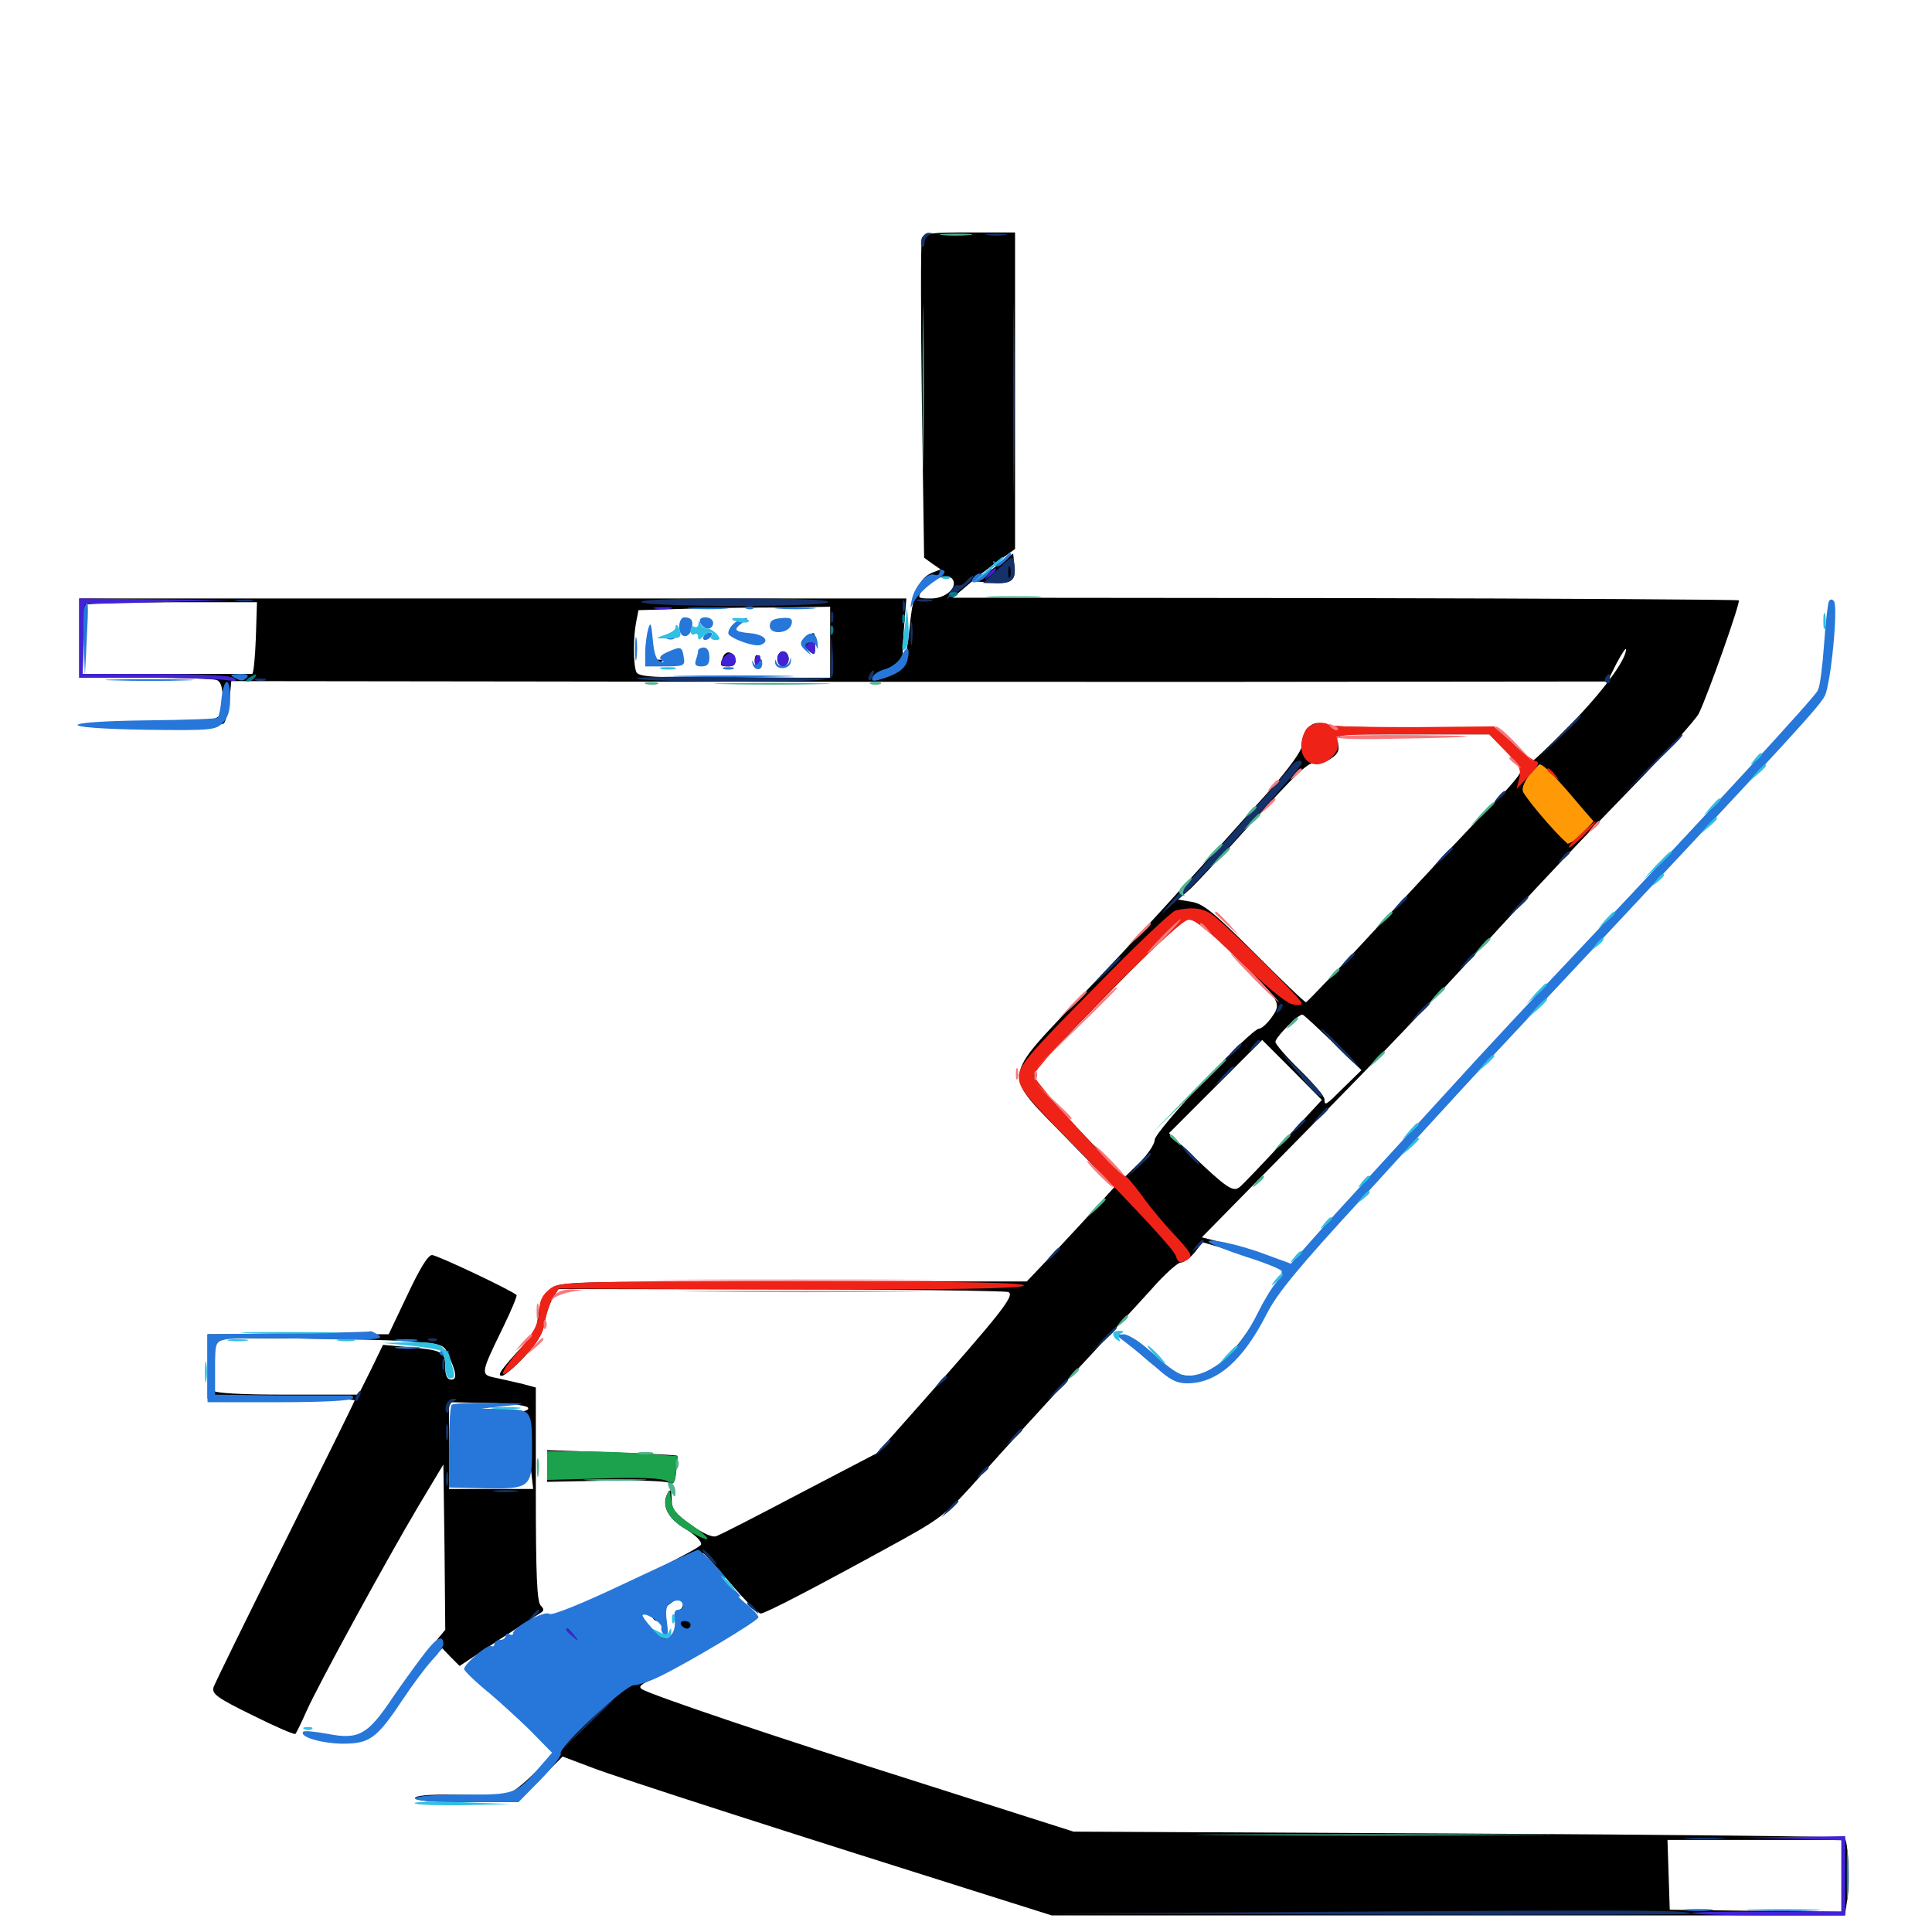 <svg xmlns="http://www.w3.org/2000/svg" viewBox="0 -1000 1000 1000">
	<path fill="#000000" d="M477.148 -876.562C476.562 -874.805 476.562 -836.914 477.148 -792.383L478.32 -711.328L482.617 -708.203L486.914 -705.273L482.812 -703.711C475.781 -700.977 472.461 -693.359 470.898 -675.586C469.922 -666.406 468.555 -658.203 467.773 -657.422C466.992 -656.641 466.992 -663.672 467.773 -673.242L469.141 -690.234H255.078H41.016V-669.727V-649.219H75C93.75 -649.219 110.352 -648.633 112.109 -648.047C114.258 -647.266 115.234 -644.336 115.234 -638.281C115.234 -630.664 114.648 -629.297 109.961 -627.539C106.836 -626.367 91.406 -625.781 73.438 -625.977C56.055 -626.172 41.992 -625.586 41.602 -624.609C40.82 -622.266 113.477 -623.242 115.82 -625.586C116.992 -626.758 118.164 -632.031 118.75 -637.5L119.727 -647.461L278.125 -647.266C365.234 -647.07 525.586 -647.07 634.18 -647.07L832.031 -647.266L836.719 -656.641C839.453 -661.719 841.602 -665.039 841.602 -663.867C841.797 -658.594 829.297 -641.602 812.695 -624.805C802.734 -614.648 793.945 -606.25 793.359 -606.25C792.578 -606.25 788.281 -609.961 783.594 -614.648L775.195 -622.852L732.031 -623.242C708.398 -623.438 688.477 -624.023 687.891 -624.609C687.305 -625.195 684.766 -625.781 682.422 -625.781C677.539 -625.781 673.828 -620.703 673.828 -614.062C673.828 -611.523 667.383 -602.539 657.812 -591.602C608.008 -535.938 591.602 -517.969 561.133 -485.938C517.773 -440.234 518.359 -445.508 551.953 -410.938L576.758 -385.547L569.336 -377.344C565.234 -372.656 555.078 -361.719 546.68 -352.734L531.445 -336.719H410.547C293.164 -336.719 289.453 -336.523 284.766 -332.812C281.25 -330.078 279.492 -326.562 278.711 -319.922C278.125 -313.281 276.172 -309.18 271.094 -303.906C259.18 -291.016 257.031 -287.891 259.766 -287.891C261.133 -287.891 266.406 -292.383 271.68 -298.047C278.32 -305.273 281.25 -310.156 282.031 -316.016C282.812 -320.508 284.766 -325.977 286.328 -328.516L289.062 -332.812L403.906 -332.617C466.992 -332.617 520.117 -331.836 521.875 -331.25C525.586 -329.688 518.359 -320.508 473.828 -270.312L453.906 -247.852L413.867 -226.953C391.992 -215.43 372.656 -205.469 370.703 -204.883C368.75 -204.102 363.867 -206.25 357.617 -210.742C349.219 -216.797 347.656 -218.945 347.656 -224.023C347.461 -229.102 347.266 -229.688 345.508 -226.953C342.188 -220.898 345.703 -213.867 354.883 -208.594C359.961 -205.469 363.281 -202.148 362.891 -200.586C362.305 -197.656 288.086 -162.5 284.18 -163.281C281.641 -163.867 242.188 -138.086 242.188 -135.938C242.188 -134.961 251.953 -125.195 264.062 -114.258L285.742 -94.336L292.773 -100.977C317.188 -124.609 318.359 -123.633 294.531 -99.805C269.336 -74.609 265.234 -71.094 259.375 -70.898C255.859 -70.898 244.336 -70.898 233.984 -71.094C221.68 -71.289 214.844 -70.508 214.844 -69.336C214.844 -67.969 224.023 -67.188 241.211 -67.188H267.578L279.492 -79.102L291.211 -90.82L306.25 -85.156C319.141 -80.078 411.523 -50.391 515.82 -17.578L544.336 -8.594H749.609H954.883L956.25 -17.383C957.617 -26.758 956.641 -46.875 954.688 -48.828C954.102 -49.414 864.062 -50.391 754.492 -50.977L555.664 -51.953L476.562 -77.148C401.172 -100.977 338.867 -122.07 332.422 -125.586C330.078 -126.953 331.641 -128.32 338.672 -131.25C343.75 -133.594 357.617 -141.211 369.336 -148.438C388.672 -159.961 390.625 -161.719 388.086 -164.648C386.523 -166.406 383.008 -170.508 380.078 -173.828C372.852 -182.227 362.695 -196.094 363.867 -196.094C364.453 -196.094 370.703 -189.062 378.125 -180.469C385.352 -171.875 392.383 -164.844 393.75 -164.844C396.094 -164.844 422.07 -178.32 466.797 -202.93C487.891 -214.648 490.43 -216.797 508.789 -237.5C519.531 -249.609 540.82 -272.852 556.055 -289.453C571.289 -305.859 589.453 -325.391 596.094 -332.812C602.734 -340.43 609.57 -346.484 611.133 -346.484C612.695 -346.484 616.016 -348.828 618.359 -351.758L622.461 -357.031L637.109 -352.734C644.922 -350.391 654.883 -347.266 658.984 -345.508L666.406 -342.383L662.695 -338.086C660.547 -335.742 655.859 -328.125 652.148 -321.094C648.438 -314.062 641.016 -303.711 635.547 -298.047C626.758 -288.867 625 -287.891 617.188 -287.891C609.766 -287.891 607.617 -289.062 598.438 -297.656C589.453 -306.055 583.984 -309.57 583.984 -306.641C583.984 -303.32 605.469 -285.742 610.742 -284.766C625.977 -281.836 642.383 -294.727 655.078 -319.727C659.375 -327.93 665.43 -337.5 668.75 -341.016C672.07 -344.727 688.867 -362.891 706.055 -381.641C768.75 -449.805 808.398 -492.578 842.773 -529.102C911.523 -601.953 940.43 -633.789 943.75 -640.039C947.461 -647.266 950.977 -691.602 947.852 -689.648C946.68 -688.867 945.508 -679.297 944.922 -668.164C944.141 -655.859 942.578 -645.703 940.82 -642.188C939.258 -639.062 928.32 -626.367 916.602 -613.867C807.812 -498.047 710.547 -393.164 681.055 -359.766L667.773 -344.727L658.594 -348.828C653.516 -350.977 643.359 -354.297 635.742 -356.055L622.07 -359.57L666.992 -405.273C720.898 -459.961 737.109 -477.148 779.297 -523.242C797.07 -542.578 826.172 -573.438 843.945 -591.602C861.914 -609.961 877.734 -627.539 879.297 -630.664C883.984 -640.234 900.977 -688.281 900 -689.258C899.609 -689.648 807.812 -690.234 696.289 -690.43L493.164 -690.625L500.977 -697.266C505.273 -700.977 512.5 -706.641 517.188 -709.961L525.391 -715.82V-797.656V-879.688H501.953C482.031 -879.688 478.125 -879.297 477.148 -876.562ZM493.164 -700C495.703 -695.898 489.453 -690.234 482.031 -690.234C475.195 -690.234 474.805 -690.43 476.953 -693.945C480.859 -700.195 490.82 -703.906 493.164 -700ZM132.422 -669.727C132.031 -659.57 131.25 -651.172 130.469 -651.172H85.742H42.773L43.164 -668.359C43.359 -677.734 43.945 -685.938 44.336 -686.914C44.727 -687.695 64.844 -688.281 89.062 -688.281H133.008ZM429.688 -667.578V-649.219H380.078C336.719 -649.219 330.273 -649.609 329.297 -652.344C327.734 -656.25 327.734 -670.508 329.297 -678.125L330.469 -684.18L350.391 -684.766C361.133 -685.156 383.594 -685.547 400 -685.547L429.688 -685.938ZM779.297 -611.719C783.594 -607.031 787.109 -602.148 787.109 -600.781C787.109 -599.414 781.25 -592.383 774.023 -585.156C766.602 -577.734 741.992 -551.562 718.945 -526.562C695.898 -501.562 676.562 -481.25 675.977 -481.25C675.195 -481.25 663.281 -492.773 649.414 -506.641C628.32 -527.734 622.852 -532.227 616.797 -533.203L609.766 -534.375L616.016 -539.844C619.336 -542.969 634.375 -558.984 649.219 -575.586C669.922 -598.633 677.148 -605.469 679.883 -604.883C681.836 -604.297 685.938 -605.273 688.672 -607.227C692.578 -609.766 693.359 -611.523 692.578 -615.234L691.406 -619.922H731.445H771.68ZM811.328 -589.648L824.414 -575.195L817.969 -569.141L811.523 -563.281L803.125 -572.656C798.633 -577.734 793.164 -584.18 791.016 -586.914C787.305 -591.797 787.305 -591.992 791.602 -598.047C793.945 -601.367 796.484 -604.297 797.07 -604.297C797.852 -604.297 804.297 -597.656 811.328 -589.648ZM639.062 -505.273C663.086 -481.641 663.477 -480.859 658.203 -473.438C655.859 -470.117 652.93 -467.578 651.758 -467.578C647.461 -467.578 597.656 -414.453 597.656 -409.961C597.656 -407.812 594.141 -402.539 589.844 -398.242L582.031 -390.625L559.961 -413.672C534.961 -440.234 534.18 -441.211 536.328 -446.094C537.305 -448.047 554.492 -466.406 574.805 -486.914C599.414 -512.109 612.695 -524.219 615.625 -524.219C618.164 -524.219 626.953 -517.188 639.062 -505.273ZM690.039 -460.352L704.688 -446.094L695.703 -437.305C686.133 -427.734 685.547 -427.344 685.547 -431.055C685.547 -432.422 679.883 -439.258 672.852 -446.094C665.82 -452.93 660.156 -459.57 660.156 -460.742C660.156 -463.086 672.266 -475.391 674.219 -474.805C675 -474.609 682.031 -467.969 690.039 -460.352ZM664.453 -409.375C653.516 -397.656 643.359 -386.914 641.602 -385.547C638.281 -382.812 634.766 -385.156 616.602 -402.539L605.078 -413.477L629.297 -437.695L653.32 -461.719L668.75 -446.289L684.18 -430.664ZM353.516 -169.727C353.516 -168.164 352.539 -166.797 351.367 -166.797C350 -166.797 349.414 -164.062 350 -159.961C351.172 -150.391 345.508 -148.828 337.891 -156.445C331.445 -162.695 330.664 -164.844 334.961 -164.844C336.523 -164.844 337.891 -164.062 337.891 -162.891C337.891 -161.914 339.062 -160.938 340.625 -160.938C342.188 -160.938 343.945 -159.375 344.336 -157.617C344.922 -155.664 345.117 -156.445 345.117 -159.57C344.922 -162.5 343.945 -164.844 342.773 -164.844C340.43 -165.039 349.219 -172.656 351.758 -172.656C352.734 -172.656 353.516 -171.289 353.516 -169.727ZM357.422 -158.789C357.422 -159.766 356.055 -160.938 354.492 -161.719C352.734 -162.305 351.562 -161.719 351.562 -159.961C351.562 -158.398 352.93 -157.031 354.492 -157.031C356.055 -157.031 357.422 -157.812 357.422 -158.789ZM953.125 -29.102V-10.547L908.789 -10.938L864.258 -11.523L863.672 -29.688L863.086 -47.656H908.203H953.125ZM417.188 -670.117C414.062 -667.773 414.062 -667.383 417.773 -664.062C421.875 -660.352 421.875 -660.352 421.875 -666.406C421.875 -673.438 421.875 -673.438 417.188 -670.117ZM374.219 -659.961C372.461 -655.273 372.656 -655.078 377.148 -655.078C379.883 -655.078 380.859 -656.055 380.469 -658.398C379.688 -662.891 375.781 -663.672 374.219 -659.961ZM402.344 -658.984C402.344 -656.836 403.711 -655.078 405.273 -655.078C406.836 -655.078 408.203 -656.836 408.203 -658.984C408.203 -661.133 406.836 -662.891 405.273 -662.891C403.711 -662.891 402.344 -661.133 402.344 -658.984ZM390.625 -657.812C390.625 -656.25 391.602 -655.469 392.578 -656.055C393.75 -656.836 394.141 -658.203 393.555 -659.18C391.797 -661.914 390.625 -661.328 390.625 -657.812ZM337.5 -657.617C336.133 -658.203 337.109 -658.594 339.844 -658.594C342.578 -658.594 343.555 -658.203 342.383 -657.617C341.016 -657.227 338.672 -657.227 337.5 -657.617ZM514.648 -706.25L505.078 -699.023L513.477 -698.438C523.633 -697.656 525.977 -699.414 525 -707.422L524.414 -713.477ZM210.938 -329.883L201.172 -309.375H154.297H107.422V-292.773V-276.172H145.508C166.406 -276.172 183.594 -275.781 183.594 -275.195C183.594 -274.609 167.383 -241.992 147.656 -202.344C127.93 -162.891 111.328 -128.906 110.547 -126.758C109.57 -123.242 112.109 -121.289 130.859 -112.109C142.578 -106.25 152.539 -101.953 152.93 -102.539C153.32 -102.93 156.055 -108.398 158.789 -114.648C165.43 -129.297 200.391 -193.164 216.602 -220.508L229.492 -241.992L230.078 -199.219L230.469 -156.445L223.047 -147.461C218.945 -142.578 210.938 -131.641 205.273 -123.438C190.039 -100.781 184.375 -97.656 168.359 -102.148C164.844 -103.32 162.109 -103.32 162.109 -102.344C162.109 -98.828 177.344 -96.289 185.156 -98.438C193.75 -100.586 197.266 -104.297 208.984 -121.875C213.477 -128.906 219.922 -137.305 223.047 -140.625L228.906 -146.875L233.398 -142.188L237.891 -137.695L257.031 -150.391C267.773 -157.422 277.734 -163.867 279.297 -164.844C281.641 -166.211 281.836 -166.992 279.883 -168.945C277.93 -170.898 277.344 -185.156 277.344 -226.758V-281.836L270.117 -283.789C266.016 -284.766 259.766 -286.133 256.25 -286.914C248.633 -288.477 248.633 -288.867 260.352 -312.891C264.648 -321.68 267.773 -329.297 267.383 -329.688C264.648 -332.227 226.172 -350.391 223.633 -350.391C221.484 -350.391 217.188 -343.164 210.938 -329.883ZM211.914 -305.664C228.125 -304.492 229.688 -304.102 231.641 -299.609C236.328 -289.648 236.719 -285.938 233.594 -285.938C231.445 -285.938 230.469 -287.891 230.469 -292.578C230.469 -300.391 229.102 -301.172 211.328 -302.734L198.242 -303.906L191.992 -291.016L185.547 -278.125H148.633C124.219 -278.125 111.133 -278.906 110.352 -280.273C109.57 -281.445 109.57 -287.891 110.352 -294.922L111.719 -307.422L152.93 -307.227C175.781 -307.031 202.148 -306.445 211.914 -305.664ZM273.438 -271.094C273.438 -269.922 271.094 -269.336 268.164 -269.531C265.039 -269.922 256.25 -270.508 248.438 -270.898L234.18 -271.68L234.766 -251.953L235.352 -232.227H252.93H270.508L271.68 -249.805C272.266 -259.57 272.852 -264.258 273.047 -260.352C273.242 -256.445 274.023 -247.852 274.609 -241.211L275.977 -229.297H254.102H232.422V-251.758V-274.219L252.93 -273.828C266.016 -273.438 273.438 -272.461 273.438 -271.094ZM283.203 -241.211V-233.008L313.086 -233.594C329.297 -233.984 344.141 -233.398 345.898 -232.617C348.633 -231.25 349.414 -232.422 350 -238.477C350.586 -242.578 350.781 -246.094 350.586 -246.484C350.391 -246.875 334.961 -247.656 316.602 -248.242L283.203 -249.414Z"/>
	<path fill="#ff9906" d="M791.211 -598.438C788.672 -594.727 787.5 -591.406 788.477 -589.844C791.992 -583.789 809.766 -563.477 811.719 -563.477C812.695 -563.281 816.211 -565.82 819.336 -569.141L824.805 -574.805L812.305 -589.453C805.469 -597.461 798.828 -604.102 797.656 -604.102C796.68 -604.297 793.75 -601.562 791.211 -598.438Z"/>
	<path fill="#ef2218" d="M675.781 -622.07C668.75 -608.984 679.492 -598.242 689.648 -608.398C692.188 -610.938 693.164 -613.672 692.383 -616.211C691.211 -619.727 692.383 -619.922 730.859 -619.922H770.703L779.102 -611.328C786.328 -603.906 787.5 -601.953 786.328 -597.07L784.961 -591.602L791.406 -598.438C796.289 -603.516 797.07 -605.469 794.922 -606.055C793.359 -606.445 787.891 -610.547 782.617 -615.43L773.438 -624.023L731.25 -623.633C708.203 -623.633 688.672 -624.023 688.086 -624.609C685.352 -627.148 677.734 -625.586 675.781 -622.07ZM800.781 -601.562C800.781 -601.172 802.344 -599.609 804.297 -598.242C807.227 -595.703 807.422 -595.898 804.883 -599.023C802.344 -602.148 800.781 -603.125 800.781 -601.562ZM817.969 -568.164C813.867 -564.453 811.328 -561.328 812.109 -561.328C813.086 -561.328 816.602 -564.453 820.312 -568.164C828.906 -576.953 827.344 -576.953 817.969 -568.164ZM608.398 -528.711C606.25 -528.125 587.109 -509.961 566.016 -488.281C531.641 -453.516 527.344 -448.242 527.344 -442.578C527.344 -437.109 530.469 -433.008 552.344 -410.742C592.188 -369.922 607.227 -353.516 608.594 -350C609.766 -346.094 611.133 -345.703 615.234 -348.438C617.383 -349.805 616.016 -352.148 608.203 -360.547C602.734 -366.211 594.922 -375.586 591.016 -381.25C586.914 -386.719 583.008 -391.406 582.227 -391.406C579.492 -391.406 535.156 -440.234 535.156 -443.359C535.156 -448.242 608.984 -523.047 614.648 -523.828C618.555 -524.414 623.633 -520.312 641.211 -502.93C653.906 -490.625 665.43 -481.055 668.555 -480.273C671.484 -479.492 673.828 -479.688 673.828 -480.664C673.828 -482.812 633.594 -522.461 626.953 -526.953C622.266 -530.078 616.211 -530.664 608.398 -528.711ZM284.375 -332.617C280.859 -329.883 279.297 -326.758 279.297 -322.852C279.297 -315.625 276.953 -310.938 266.992 -299.023C256.055 -286.328 259.375 -284.961 271.289 -297.656C278.32 -305.078 281.055 -309.766 282.031 -315.82C282.812 -320.312 284.766 -325.977 286.328 -328.516L289.258 -333.008L408.594 -332.617C493.164 -332.422 528.32 -333.008 529.883 -334.57C531.445 -336.133 499.219 -336.719 410.742 -336.719C291.211 -336.719 289.453 -336.719 284.375 -332.617Z"/>
	<path fill="#1ca14c" d="M283.203 -241.406V-233.984L312.109 -234.766C331.055 -235.352 342.578 -234.961 345.117 -233.398C348.828 -231.445 349.219 -232.031 350 -238.867L350.586 -246.289L333.203 -247.656C323.633 -248.242 308.398 -248.828 299.414 -248.828H283.203ZM345.117 -226.172C342.578 -219.141 346.68 -212.891 357.422 -207.031C369.531 -200.391 368.945 -203.125 356.445 -211.719C349.805 -216.211 347.852 -218.945 347.266 -224.023C346.68 -229.492 346.484 -229.688 345.117 -226.172Z"/>
	<path fill="#143269" d="M477.148 -876.758C476.562 -875 476.562 -873.047 477.344 -872.461C477.93 -871.68 478.516 -872.656 478.516 -874.414C478.516 -875.977 479.688 -877.93 481.055 -878.32C482.812 -879.102 482.812 -879.492 480.859 -879.492C479.492 -879.688 477.93 -878.32 477.148 -876.758ZM511.328 -878.32C508.789 -878.711 510.742 -879.102 515.625 -879.102C520.508 -879.102 522.461 -878.711 520.117 -878.32C517.578 -877.93 513.672 -877.93 511.328 -878.32ZM524.414 -793.75C524.414 -750.195 524.609 -732.422 524.805 -754.297C525.195 -775.977 525.195 -811.523 524.805 -833.398C524.609 -855.078 524.414 -837.305 524.414 -793.75ZM516.602 -705.469L508.789 -698.242L516.211 -698.047C524.023 -698.047 526.172 -700.391 525 -708.203C524.414 -712.5 524.219 -712.5 516.602 -705.469ZM522.852 -701.562C522.266 -700.195 521.875 -701.172 521.875 -703.906C521.875 -706.641 522.266 -707.617 522.852 -706.445C523.242 -705.078 523.242 -702.734 522.852 -701.562ZM500 -699.023C498.633 -697.461 496.875 -696.68 495.898 -697.07C495.117 -697.656 493.359 -696.289 491.992 -693.945L489.844 -689.648L495.898 -693.945C499.219 -696.289 502.344 -699.023 502.93 -700C504.883 -702.93 502.734 -702.344 500 -699.023ZM122.656 -688.867C120.117 -689.258 121.68 -689.648 125.977 -689.648C130.273 -689.844 132.227 -689.453 130.469 -688.867C128.516 -688.477 125 -688.477 122.656 -688.867ZM332.031 -688.281C335.938 -685.742 427.148 -685.742 428.711 -688.281C429.492 -689.648 412.695 -690.234 379.492 -690.234C346.289 -690.234 330.078 -689.453 332.031 -688.281ZM467.188 -686.328C467.188 -683.594 467.578 -682.617 468.164 -683.984C468.555 -685.156 468.555 -687.5 468.164 -688.867C467.578 -690.039 467.188 -689.062 467.188 -686.328ZM475.195 -688.867C473.242 -689.453 474.805 -689.844 478.516 -689.844C482.227 -689.844 483.789 -689.453 482.031 -688.867C480.078 -688.477 476.953 -688.477 475.195 -688.867ZM430.078 -680.469C430.078 -677.734 430.469 -676.758 431.055 -678.125C431.445 -679.297 431.445 -681.641 431.055 -683.008C430.469 -684.18 430.078 -683.203 430.078 -680.469ZM471.289 -671.68C471.289 -666.406 471.68 -664.258 472.07 -667.383C472.461 -670.312 472.461 -674.609 472.07 -677.148C471.68 -679.492 471.289 -677.148 471.289 -671.68ZM430.078 -660.352L429.688 -649.023L379.102 -649.609C351.172 -650 328.906 -649.609 329.492 -648.828C329.883 -647.852 352.734 -647.266 380.078 -647.266C420.508 -647.266 430.078 -647.852 430.859 -650C431.445 -651.367 431.445 -656.836 431.055 -662.109L430.469 -671.68ZM450.195 -650.977C449.414 -649.805 449.219 -648.633 449.805 -648.047C450.195 -647.461 451.172 -648.438 451.758 -650.195C453.125 -653.516 451.953 -654.102 450.195 -650.977ZM831.055 -649.414C830.469 -648.438 830.664 -647.07 831.641 -646.484C832.617 -645.898 833.398 -646.68 833.398 -648.242C833.398 -651.562 832.812 -651.953 831.055 -649.414ZM132.422 -647.852C131.055 -648.438 132.031 -648.828 134.766 -648.828C137.5 -648.828 138.477 -648.438 137.305 -647.852C135.938 -647.461 133.594 -647.461 132.422 -647.852ZM806.641 -618.555L795.898 -607.227L807.227 -617.969C817.578 -627.734 819.336 -629.688 817.773 -629.688C817.578 -629.688 812.5 -624.609 806.641 -618.555ZM854.492 -603.906L838.867 -587.695L855.078 -603.32C869.922 -617.773 872.07 -619.922 870.508 -619.922C870.312 -619.922 863.086 -612.695 854.492 -603.906ZM667.578 -602.539C666.211 -600.586 649.805 -582.031 631.055 -561.133C612.305 -540.234 599.219 -525.195 601.758 -527.344C604.297 -529.688 609.766 -534.57 613.672 -538.086C623.047 -546.68 673.828 -602.93 673.828 -604.883C673.828 -607.617 670.117 -606.25 667.578 -602.539ZM775.195 -587.305C772.656 -584.18 772.852 -583.984 775.977 -586.523C777.734 -587.891 779.297 -589.453 779.297 -589.844C779.297 -591.406 777.734 -590.43 775.195 -587.305ZM745.898 -556.055L741.211 -550.586L746.68 -555.273C751.562 -559.766 752.93 -561.328 751.367 -561.328C750.977 -561.328 748.633 -558.984 745.898 -556.055ZM808.398 -556.055C805.859 -552.93 806.055 -552.734 809.18 -555.273C810.938 -556.641 812.5 -558.203 812.5 -558.594C812.5 -560.156 810.938 -559.18 808.398 -556.055ZM723.438 -531.641L719.727 -527.148L724.219 -530.859C726.562 -533.008 728.516 -534.961 728.516 -535.352C728.516 -536.914 726.953 -535.742 723.438 -531.641ZM784.961 -530.664L780.273 -525.195L785.742 -529.883C790.625 -534.375 791.992 -535.938 790.43 -535.938C790.039 -535.938 787.695 -533.594 784.961 -530.664ZM696.094 -502.344L692.383 -497.852L696.875 -501.562C699.219 -503.711 701.172 -505.664 701.172 -506.055C701.172 -507.617 699.609 -506.445 696.094 -502.344ZM758.594 -502.344L754.883 -497.852L759.375 -501.562C761.719 -503.711 763.672 -505.664 763.672 -506.055C763.672 -507.617 762.109 -506.445 758.594 -502.344ZM572.07 -497.461L565.43 -490.039L572.852 -496.68C576.758 -500.391 580.078 -503.711 580.078 -504.102C580.078 -505.664 578.516 -504.102 572.07 -497.461ZM661.328 -477.93C660.156 -475.195 660.352 -475 662.305 -476.758C663.672 -478.125 664.258 -479.688 663.672 -480.273C663.086 -480.859 661.914 -479.883 661.328 -477.93ZM734.18 -475.977L729.492 -470.508L734.961 -475.195C739.844 -479.688 741.211 -481.25 739.648 -481.25C739.258 -481.25 736.914 -478.906 734.18 -475.977ZM692.383 -457.812C697.656 -452.539 702.344 -448.047 702.93 -448.047C703.516 -448.047 699.609 -452.539 694.336 -457.812C689.062 -463.281 684.375 -467.578 683.789 -467.578C683.203 -467.578 687.109 -463.281 692.383 -457.812ZM648.242 -458.398C645.703 -455.273 645.898 -455.078 649.023 -457.617C652.148 -460.156 653.125 -461.719 651.562 -461.719C651.172 -461.719 649.609 -460.156 648.242 -458.398ZM637.5 -455.469L633.789 -450.977L638.281 -454.688C642.383 -458.203 643.555 -459.766 641.992 -459.766C641.602 -459.766 639.648 -457.812 637.5 -455.469ZM671.68 -444.727C680.078 -434.18 683.203 -431.445 684.57 -432.812C684.961 -433.203 680.469 -438.281 674.414 -444.141L663.281 -454.883ZM632.617 -442.773L627.93 -437.305L633.398 -441.992C638.281 -446.484 639.648 -448.047 638.086 -448.047C637.695 -448.047 635.352 -445.703 632.617 -442.773ZM682.422 -422.266L678.711 -417.773L683.203 -421.484C685.547 -423.633 687.5 -425.586 687.5 -425.977C687.5 -427.539 685.938 -426.367 682.422 -422.266ZM670.703 -416.406L666.992 -411.914L671.484 -415.625C673.828 -417.773 675.781 -419.727 675.781 -420.117C675.781 -421.68 674.219 -420.508 670.703 -416.406ZM615.234 -402.148C617.773 -399.414 620.312 -397.266 620.703 -397.266C621.289 -397.266 619.727 -399.414 617.188 -402.148C614.648 -404.883 612.109 -407.031 611.719 -407.031C611.133 -407.031 612.695 -404.883 615.234 -402.148ZM588.672 -396.875L583.008 -390.43L589.453 -396.094C595.312 -401.562 596.68 -403.125 595.117 -403.125C594.727 -403.125 591.992 -400.195 588.672 -396.875ZM618.945 -354.883C616.406 -351.758 616.602 -351.562 619.727 -354.102C622.852 -356.641 623.828 -358.203 622.266 -358.203C621.875 -358.203 620.312 -356.641 618.945 -354.883ZM543.75 -350L540.039 -345.508L544.531 -349.219C546.875 -351.367 548.828 -353.32 548.828 -353.711C548.828 -355.273 547.266 -354.102 543.75 -350ZM571.094 -307.031L565.43 -300.586L571.875 -306.25C577.734 -311.719 579.102 -313.281 577.539 -313.281C577.148 -313.281 574.414 -310.352 571.094 -307.031ZM222.266 -306.055C220.703 -306.641 221.289 -307.227 223.438 -307.227C225.586 -307.422 226.758 -306.836 225.977 -306.25C225.391 -305.664 223.633 -305.469 222.266 -306.055ZM228.906 -293.75C228.906 -291.016 229.297 -290.039 229.883 -291.406C230.273 -292.578 230.273 -294.922 229.883 -296.289C229.297 -297.461 228.906 -296.484 228.906 -293.75ZM486.133 -284.57C483.594 -281.445 483.789 -281.25 486.914 -283.789C488.672 -285.156 490.234 -286.719 490.234 -287.109C490.234 -288.672 488.672 -287.695 486.133 -284.57ZM546.68 -280.664L541.992 -275.195L547.461 -279.883C552.344 -284.375 553.711 -285.938 552.148 -285.938C551.758 -285.938 549.414 -283.594 546.68 -280.664ZM184.57 -277.93C183.789 -276.758 183.594 -275.586 184.18 -275C184.57 -274.414 185.547 -275.391 186.133 -277.148C187.5 -280.469 186.328 -281.055 184.57 -277.93ZM231.055 -273.242C230.469 -271.484 230.469 -269.531 231.25 -268.945C231.836 -268.164 232.422 -269.141 232.422 -270.898C232.422 -272.461 233.594 -274.414 234.961 -274.805C236.719 -275.586 236.719 -275.977 234.766 -275.977C233.398 -276.172 231.836 -274.805 231.055 -273.242ZM230.859 -258.594C230.859 -254.883 231.25 -253.32 231.836 -255.273C232.227 -257.031 232.227 -260.156 231.836 -262.109C231.25 -263.867 230.859 -262.305 230.859 -258.594ZM524.219 -256.25L520.508 -251.758L525 -255.469C527.344 -257.617 529.297 -259.57 529.297 -259.961C529.297 -261.523 527.734 -260.352 524.219 -256.25ZM455.859 -250.391L452.148 -245.898L456.641 -249.609C460.742 -253.125 461.914 -254.688 460.352 -254.688C459.961 -254.688 458.008 -252.734 455.859 -250.391ZM507.617 -237.695C505.078 -234.57 505.273 -234.375 508.398 -236.914C510.156 -238.281 511.719 -239.844 511.719 -240.234C511.719 -241.797 510.156 -240.82 507.617 -237.695ZM230.859 -234.18C230.859 -231.055 231.25 -229.883 231.836 -231.836C232.227 -233.594 232.227 -236.328 231.836 -237.695C231.25 -238.867 230.859 -237.5 230.859 -234.18ZM256.445 -227.93C253.32 -228.32 255.859 -228.711 261.719 -228.711C267.578 -228.711 270.117 -228.32 267.188 -227.93C264.062 -227.539 259.375 -227.539 256.445 -227.93ZM491.016 -219.141L487.305 -214.648L491.797 -218.359C494.141 -220.508 496.094 -222.461 496.094 -222.852C496.094 -224.414 494.531 -223.242 491.016 -219.141ZM366.211 -194.141C368.164 -191.992 370.117 -190.234 370.703 -190.234C371.289 -190.234 370.117 -191.992 368.164 -194.141C366.211 -196.289 364.258 -198.047 363.672 -198.047C363.086 -198.047 364.258 -196.289 366.211 -194.141ZM386.719 -169.922C386.719 -169.531 388.281 -167.969 390.234 -166.602C393.164 -164.062 393.359 -164.258 390.82 -167.383C388.281 -170.508 386.719 -171.484 386.719 -169.922ZM275.195 -163.477C272.656 -160.352 272.852 -160.156 275.977 -162.695C279.102 -165.234 280.078 -166.797 278.516 -166.797C278.125 -166.797 276.562 -165.234 275.195 -163.477ZM303.711 -107.812L290.039 -93.555L304.297 -107.227C317.383 -119.727 319.336 -121.875 317.773 -121.875C317.578 -121.875 311.133 -115.43 303.711 -107.812ZM873.633 -48.242C868.555 -48.633 872.266 -48.828 881.836 -48.828C891.602 -48.828 895.703 -48.633 891.211 -48.242C886.719 -47.852 878.711 -47.852 873.633 -48.242ZM702.148 -10.547C853.32 -11.523 875 -11.328 875 -9.375C875 -8.984 799.609 -8.789 707.617 -8.984L540.039 -9.57Z"/>
	<path fill="#f67b7f" d="M688.867 -623.633C687.109 -625.586 687.305 -625.781 690.039 -624.609C691.992 -624.023 692.969 -622.852 692.383 -622.266C691.797 -621.68 690.234 -622.266 688.867 -623.633ZM773.633 -623.438C774.023 -623.047 778.906 -618.945 784.18 -614.062L793.945 -605.273L785.156 -614.648C780.469 -619.727 775.781 -623.828 774.609 -623.828C773.633 -623.828 773.242 -623.633 773.633 -623.438ZM691.406 -618.555C691.406 -619.336 709.57 -619.727 732.031 -619.531C772.656 -619.141 767.969 -618.359 718.164 -617.578C703.516 -617.188 691.406 -617.578 691.406 -618.555ZM781.25 -607.422C781.25 -607.031 782.812 -605.469 784.766 -604.102C787.695 -601.562 787.891 -601.758 785.352 -604.883C782.812 -608.008 781.25 -608.984 781.25 -607.422ZM669.727 -599.023C667.188 -595.898 667.383 -595.703 670.508 -598.242C672.266 -599.609 673.828 -601.172 673.828 -601.562C673.828 -603.125 672.266 -602.148 669.727 -599.023ZM658.008 -593.164C655.469 -590.039 655.664 -589.844 658.789 -592.383C660.547 -593.75 662.109 -595.312 662.109 -595.703C662.109 -597.266 660.547 -596.289 658.008 -593.164ZM655.078 -582.422L651.367 -577.93L655.859 -581.641C658.203 -583.789 660.156 -585.742 660.156 -586.133C660.156 -587.695 658.594 -586.523 655.078 -582.422ZM824.023 -571.68C821.484 -568.555 821.68 -568.359 824.805 -570.898C827.93 -573.438 828.906 -575 827.344 -575C826.953 -575 825.391 -573.438 824.023 -571.68ZM628.906 -527.539C628.906 -527.148 631.836 -524.414 635.352 -521.094L641.602 -515.43L635.938 -521.875C630.469 -527.734 628.906 -529.102 628.906 -527.539ZM601.562 -515.43C596.875 -510.547 593.359 -506.641 593.945 -506.641C594.531 -506.641 598.828 -510.547 603.516 -515.43C608.203 -520.312 611.719 -524.219 611.133 -524.219C610.547 -524.219 606.25 -520.312 601.562 -515.43ZM588.672 -516.016L583.008 -509.57L589.453 -515.234C595.312 -520.703 596.68 -522.266 595.117 -522.266C594.727 -522.266 591.992 -519.336 588.672 -516.016ZM621.094 -521.484C621.094 -521.094 622.656 -519.531 624.609 -518.164C627.539 -515.625 627.734 -515.82 625.195 -518.945C622.656 -522.07 621.094 -523.047 621.094 -521.484ZM648.438 -493.945C655.273 -486.914 661.523 -481.25 661.914 -481.25C662.5 -481.25 657.227 -486.914 650.391 -493.945C643.555 -500.977 637.305 -506.641 636.914 -506.641C636.328 -506.641 641.602 -500.977 648.438 -493.945ZM556.641 -468.164L536.133 -447.07L557.227 -467.578C568.75 -478.711 578.125 -488.281 578.125 -488.477C578.125 -490.039 575.586 -487.5 556.641 -468.164ZM554.492 -479.883L547.852 -472.461L555.273 -479.102C559.18 -482.812 562.5 -486.133 562.5 -486.523C562.5 -488.086 560.938 -486.523 554.492 -479.883ZM525.781 -444.141C525.781 -441.406 526.172 -440.43 526.758 -441.797C527.148 -442.969 527.148 -445.312 526.758 -446.68C526.172 -447.852 525.781 -446.875 525.781 -444.141ZM535.352 -442.969C535.352 -440.82 535.938 -440.234 536.523 -441.797C537.109 -443.164 536.914 -444.922 536.328 -445.508C535.742 -446.289 535.156 -445.117 535.352 -442.969ZM544.922 -430.078C549.609 -424.805 553.711 -420.703 554.102 -420.703C555.664 -420.703 554.102 -422.461 545.508 -430.469L536.133 -439.258ZM573.242 -399.219C577.344 -394.922 581.25 -391.406 581.836 -391.406C582.422 -391.406 579.297 -394.922 575.195 -399.219C571.094 -403.516 567.188 -407.031 566.602 -407.031C566.016 -407.031 569.141 -403.516 573.242 -399.219ZM568.359 -392.383C572.07 -388.672 575.391 -385.547 575.977 -385.547C576.562 -385.547 574.023 -388.672 570.312 -392.383C566.602 -396.094 563.281 -399.219 562.695 -399.219C562.109 -399.219 564.648 -396.094 568.359 -392.383ZM351.953 -337.305C318.945 -337.5 346.094 -337.695 412.109 -337.695C478.125 -337.695 505.273 -337.5 472.07 -337.305C439.062 -336.914 385.156 -336.914 351.953 -337.305ZM286.914 -329.492C284.57 -326.367 284.57 -326.367 287.109 -328.32C288.672 -329.492 292.773 -330.859 295.898 -331.445L301.758 -332.227L295.703 -332.617C291.797 -332.617 288.477 -331.445 286.914 -329.492ZM364.844 -331.445C336.523 -331.641 359.18 -331.836 415.039 -331.836C470.898 -331.836 493.945 -331.641 466.406 -331.445C438.867 -331.055 393.164 -331.055 364.844 -331.445ZM277.734 -321.094C277.734 -317.383 278.125 -315.82 278.711 -317.773C279.102 -319.531 279.102 -322.656 278.711 -324.609C278.125 -326.367 277.734 -324.805 277.734 -321.094ZM281.445 -314.062C281.445 -311.914 282.031 -311.328 282.617 -312.891C283.203 -314.258 283.008 -316.016 282.422 -316.602C281.836 -317.383 281.25 -316.211 281.445 -314.062ZM270.312 -305.078L266.602 -300.586L271.094 -304.297C275.195 -307.812 276.367 -309.375 274.805 -309.375C274.414 -309.375 272.461 -307.422 270.312 -305.078ZM276.172 -303.125L272.461 -298.633L276.953 -302.344C281.055 -305.859 282.227 -307.422 280.664 -307.422C280.273 -307.422 278.32 -305.469 276.172 -303.125Z"/>
	<path fill="#0b7889" d="M491.406 -691.797C491.992 -690.82 493.359 -690.625 494.336 -691.211C496.875 -692.969 496.484 -693.555 493.164 -693.555C491.602 -693.555 490.82 -692.773 491.406 -691.797ZM466.992 -679.297C466.992 -677.148 467.578 -676.562 468.164 -678.125C468.75 -679.492 468.555 -681.25 467.969 -681.836C467.383 -682.617 466.797 -681.445 466.992 -679.297ZM429.883 -673.438C429.883 -671.289 430.469 -670.703 431.055 -672.266C431.641 -673.633 431.445 -675.391 430.859 -675.977C430.273 -676.758 429.688 -675.586 429.883 -673.438ZM128.906 -649.219C127.148 -648.047 126.953 -647.266 128.32 -647.266C129.492 -647.266 131.25 -648.242 131.836 -649.219C133.398 -651.562 132.617 -651.562 128.906 -649.219Z"/>
	<path fill="#4fb38f" d="M487.695 -878.32C484.375 -878.711 487.695 -879.102 495.117 -879.102C502.734 -879.102 505.469 -878.711 501.367 -878.32C497.461 -877.93 491.211 -877.93 487.695 -878.32ZM477.539 -799.609C477.539 -761.523 477.734 -745.898 477.93 -764.844C478.32 -783.984 478.32 -815.234 477.93 -834.18C477.734 -853.32 477.539 -837.695 477.539 -799.609ZM513.281 -690.82C506.445 -691.211 511.523 -691.406 524.414 -691.406C537.305 -691.406 542.773 -691.211 536.719 -690.82C530.469 -690.43 519.922 -690.43 513.281 -690.82ZM334.57 -645.898C332.617 -646.484 333.789 -646.875 336.914 -646.875C340.234 -646.875 341.602 -646.484 340.43 -645.898C339.062 -645.508 336.328 -645.508 334.57 -645.898ZM375.586 -645.898C361.914 -646.094 372.656 -646.484 399.414 -646.484C426.367 -646.484 437.5 -646.094 424.414 -645.898C411.328 -645.508 389.453 -645.508 375.586 -645.898ZM450.781 -645.898C449.414 -646.484 450.391 -646.875 453.125 -646.875C455.859 -646.875 456.836 -646.484 455.664 -645.898C454.297 -645.508 451.953 -645.508 450.781 -645.898ZM766.406 -578.516L760.742 -572.07L767.188 -577.734C770.508 -581.055 773.438 -583.789 773.438 -584.18C773.438 -585.742 771.875 -584.375 766.406 -578.516ZM646.289 -579.492C643.75 -576.367 643.945 -576.172 647.07 -578.711C648.828 -580.078 650.391 -581.641 650.391 -582.031C650.391 -583.594 648.828 -582.617 646.289 -579.492ZM647.266 -574.609L643.555 -570.117L648.047 -573.828C652.148 -577.344 653.32 -578.906 651.758 -578.906C651.367 -578.906 649.414 -576.953 647.266 -574.609ZM626.758 -558.008L622.07 -552.539L627.539 -557.227C632.422 -561.719 633.789 -563.281 632.227 -563.281C631.836 -563.281 629.492 -560.938 626.758 -558.008ZM630.664 -556.055L625.977 -550.586L631.445 -555.273C636.328 -559.766 637.695 -561.328 636.133 -561.328C635.742 -561.328 633.398 -558.984 630.664 -556.055ZM612.5 -541.992C609.766 -539.062 609.57 -537.891 611.719 -536.719C613.086 -535.938 613.672 -536.133 612.695 -536.914C611.914 -537.891 612.695 -540.234 614.648 -542.188C616.406 -544.141 617.383 -545.703 616.797 -545.703C616.211 -545.703 614.258 -543.945 612.5 -541.992ZM715.625 -523.828L711.914 -519.336L716.406 -523.047C720.508 -526.562 721.68 -528.125 720.117 -528.125C719.727 -528.125 717.773 -526.172 715.625 -523.828ZM766.406 -510.156L762.695 -505.664L767.188 -509.375C769.531 -511.523 771.484 -513.477 771.484 -513.867C771.484 -515.43 769.922 -514.258 766.406 -510.156ZM689.258 -495.508C686.719 -492.383 686.914 -492.188 690.039 -494.727C691.797 -496.094 693.359 -497.656 693.359 -498.047C693.359 -499.609 691.797 -498.633 689.258 -495.508ZM742.969 -484.766L739.258 -480.273L743.75 -483.984C746.094 -486.133 748.047 -488.086 748.047 -488.477C748.047 -490.039 746.484 -488.867 742.969 -484.766ZM667.773 -470.117C665.234 -466.992 665.43 -466.797 668.555 -469.336C670.312 -470.703 671.875 -472.266 671.875 -472.656C671.875 -474.219 670.312 -473.242 667.773 -470.117ZM711.719 -451.562L708.008 -447.07L712.5 -450.781C716.602 -454.297 717.773 -455.859 716.211 -455.859C715.82 -455.859 713.867 -453.906 711.719 -451.562ZM615.234 -433.008L596.68 -413.867L615.82 -432.422C626.172 -442.578 634.766 -451.172 634.766 -451.367C634.766 -452.93 632.422 -450.586 615.234 -433.008ZM605.469 -412.109C605.469 -411.719 607.031 -410.156 608.984 -408.789C611.914 -406.25 612.109 -406.445 609.57 -409.57C607.031 -412.695 605.469 -413.672 605.469 -412.109ZM662.891 -408.594L659.18 -404.102L663.672 -407.812C666.016 -409.961 667.969 -411.914 667.969 -412.305C667.969 -413.867 666.406 -412.695 662.891 -408.594ZM650.195 -388.086C647.656 -384.961 647.852 -384.766 650.977 -387.305C654.102 -389.844 655.078 -391.406 653.516 -391.406C653.125 -391.406 651.562 -389.844 650.195 -388.086ZM566.211 -374.414L561.523 -368.945L566.992 -373.633C571.875 -378.125 573.242 -379.688 571.68 -379.688C571.289 -379.688 568.945 -377.344 566.211 -374.414ZM579.883 -315.82C577.344 -312.695 577.539 -312.5 580.664 -315.039C583.789 -317.578 584.766 -319.141 583.203 -319.141C582.812 -319.141 581.25 -317.578 579.883 -315.82ZM554.492 -288.477C551.953 -285.352 552.148 -285.156 555.273 -287.695C558.398 -290.234 559.375 -291.797 557.812 -291.797C557.422 -291.797 555.859 -290.234 554.492 -288.477ZM330.664 -247.461C328.711 -248.047 330.273 -248.438 333.984 -248.438C337.695 -248.438 339.258 -248.047 337.5 -247.461C335.547 -247.07 332.422 -247.07 330.664 -247.461ZM277.93 -240.039C277.93 -235.742 278.32 -234.18 278.711 -236.719C279.102 -239.062 279.102 -242.578 278.711 -244.531C278.125 -246.289 277.734 -244.336 277.93 -240.039ZM349.805 -241.797C349.805 -239.648 350.391 -239.062 350.977 -240.625C351.562 -241.992 351.367 -243.75 350.781 -244.336C350.195 -245.117 349.609 -243.945 349.805 -241.797ZM305.273 -233.789C297.852 -234.18 303.906 -234.375 318.359 -234.375C332.812 -234.375 338.867 -234.18 331.641 -233.789C324.219 -233.398 312.5 -233.398 305.273 -233.789ZM345.703 -231.836C345.703 -231.055 346.68 -228.906 347.656 -227.344C349.219 -224.805 349.609 -224.805 349.609 -227.734C349.609 -229.492 348.828 -231.641 347.656 -232.227C346.68 -232.812 345.703 -232.812 345.703 -231.836ZM636.328 -50.195C595.117 -50.391 628.711 -50.586 710.938 -50.586C793.164 -50.586 826.758 -50.391 785.742 -50.195C744.531 -49.805 677.344 -49.805 636.328 -50.195Z"/>
	<path fill="#4322d5" d="M511.523 -702.539C508.984 -699.414 509.18 -699.219 512.305 -701.758C515.43 -704.297 516.406 -705.859 514.844 -705.859C514.453 -705.859 512.891 -704.297 511.523 -702.539ZM41.016 -669.727V-649.219H74.805C93.164 -649.219 111.914 -648.633 116.211 -648.047C122.07 -647.266 123.242 -647.461 121.094 -649.023C119.336 -650.391 104.102 -651.172 80.469 -651.172H42.773L43.359 -669.336L43.945 -687.305L82.031 -688.281L120.117 -689.453L80.664 -689.844L41.016 -690.234ZM339.453 -684.961C336.914 -685.352 338.477 -685.742 342.773 -685.742C347.07 -685.938 349.023 -685.547 347.266 -684.961C345.312 -684.57 341.797 -684.57 339.453 -684.961ZM418.359 -666.992C416.406 -665.82 416.406 -665.039 418.945 -662.891C421.484 -660.742 421.875 -661.133 421.875 -664.648C421.875 -669.336 421.875 -669.336 418.359 -666.992ZM375.391 -660.547C371.875 -657.031 372.656 -655.078 376.953 -655.078C379.102 -655.078 380.859 -656.25 380.859 -657.812C380.859 -661.914 377.93 -663.086 375.391 -660.547ZM402.344 -658.984C402.344 -656.836 403.711 -655.078 405.273 -655.078C406.836 -655.078 408.203 -656.836 408.203 -658.984C408.203 -661.133 406.836 -662.891 405.273 -662.891C403.711 -662.891 402.344 -661.133 402.344 -658.984ZM390.625 -658.008C390.625 -656.445 391.016 -655.078 391.406 -655.078C391.797 -655.078 392.578 -656.445 393.359 -658.008C393.945 -659.57 393.555 -660.938 392.578 -660.938C391.406 -660.938 390.625 -659.57 390.625 -658.008ZM292.969 -156.25C292.969 -155.859 294.531 -154.297 296.484 -152.93C299.414 -150.391 299.609 -150.586 297.07 -153.711C294.531 -156.836 292.969 -157.812 292.969 -156.25ZM927.344 -48.242L953.125 -47.461V-29.102V-10.547H914.844C893.75 -10.742 875.977 -10.352 875.391 -9.766C874.805 -9.18 892.578 -8.594 914.648 -8.594H955.078V-29.102V-49.609L928.32 -49.219L901.367 -48.828Z"/>
	<path fill="#2677d9" d="M519.531 -710.742C518.164 -709.18 516.211 -708.398 515.039 -709.18C513.867 -709.961 513.672 -709.375 514.453 -708.008C515.625 -706.25 516.992 -706.445 519.727 -708.984C521.68 -710.742 523.438 -712.695 523.438 -713.086C523.438 -714.453 521.875 -713.477 519.531 -710.742ZM486.328 -703.906C486.328 -702.539 485.156 -701.953 483.594 -702.539C479.883 -703.906 473.242 -696.484 471.875 -689.258C471.094 -686.133 471.289 -684.766 471.875 -686.328C473.828 -691.016 479.102 -696.289 484.961 -700C488.281 -702.148 489.648 -703.906 488.477 -704.688C487.305 -705.469 486.328 -705.078 486.328 -703.906ZM510.742 -703.906C509.961 -702.734 508.789 -702.344 507.812 -702.93C507.031 -703.516 505.273 -702.734 504.102 -701.367C500.781 -697.07 507.227 -698.047 511.133 -702.344C512.891 -704.297 513.672 -705.859 513.086 -705.859C512.5 -705.859 511.328 -704.883 510.742 -703.906ZM946.68 -688.867C946.094 -687.891 944.922 -677.93 944.141 -666.602C943.359 -655.469 941.992 -644.727 941.016 -642.773C939.062 -638.867 885.547 -580.664 819.336 -510.547C795.508 -485.352 765.625 -453.32 752.93 -439.258C740.234 -425.391 720.508 -403.711 709.18 -391.406C697.852 -379.102 683.984 -363.867 678.32 -357.422L668.164 -345.898L654.883 -350.781C640.43 -356.25 622.656 -359.766 625.977 -356.836C627.148 -355.859 635.547 -352.539 645.117 -349.414C654.492 -346.484 662.695 -343.164 663.281 -342.188C663.867 -341.211 662.695 -338.477 660.547 -336.133C658.398 -333.789 654.297 -326.953 651.367 -321.094C641.016 -300 627.344 -287.891 614.453 -287.891C610.938 -287.891 605.664 -291.406 597.656 -298.633C590.625 -305.078 584.18 -309.375 581.641 -309.375C577.344 -309.18 577.539 -308.984 583.008 -304.883C586.133 -302.539 592.969 -296.875 598.242 -292.383C605.469 -285.742 609.18 -283.984 614.453 -283.984C629.883 -283.984 643.359 -295.703 655.664 -319.922C661.133 -330.664 671.875 -343.75 705.664 -380.469C729.297 -406.445 752.734 -432.031 757.617 -437.305C762.5 -442.773 791.797 -473.828 822.461 -506.641C928.516 -619.922 941.602 -634.18 944.531 -639.844C947.656 -646.094 951.562 -686.328 949.219 -688.867C948.438 -689.844 947.266 -689.844 946.68 -688.867ZM43.75 -685.742C43.164 -684.18 42.969 -675.586 43.359 -666.602L43.945 -650.195L44.922 -669.336C45.898 -688.086 45.703 -690.625 43.75 -685.742ZM358.008 -684.961C352.93 -685.352 356.641 -685.547 366.211 -685.547C375.977 -685.547 380.078 -685.352 375.586 -684.961C371.094 -684.57 363.086 -684.57 358.008 -684.961ZM386.328 -684.961C384.766 -685.547 385.352 -686.133 387.5 -686.133C389.648 -686.328 390.82 -685.742 390.039 -685.156C389.453 -684.57 387.695 -684.375 386.328 -684.961ZM402.93 -684.961C397.852 -685.352 401.562 -685.547 411.133 -685.547C420.898 -685.547 425 -685.352 420.508 -684.961C416.016 -684.57 408.008 -684.57 402.93 -684.961ZM351.562 -675.586C351.562 -669.727 356.445 -668.945 358.008 -674.414C358.984 -678.711 358.008 -680.469 354.102 -680.469C352.734 -680.469 351.562 -678.32 351.562 -675.586ZM362.5 -677.539C363.281 -675.977 364.844 -674.609 366.406 -674.609C367.969 -674.609 369.141 -675.977 369.141 -677.539C369.141 -679.102 367.383 -680.469 365.234 -680.469C362.695 -680.469 361.719 -679.492 362.5 -677.539ZM382.812 -679.102C379.688 -677.93 376.953 -674.609 376.953 -672.266C376.953 -669.922 390.43 -664.844 393.75 -666.211C398.828 -668.164 395.508 -671.68 388.086 -672.266C380.078 -673.047 379.297 -674.023 384.375 -677.734C387.891 -680.469 387.5 -680.859 382.812 -679.102ZM398.438 -675.977C398.438 -671.094 408.789 -672.07 409.766 -677.148C410.352 -679.883 409.18 -680.469 404.492 -680.078C400 -679.688 398.438 -678.711 398.438 -675.977ZM335.547 -674.609C334.766 -671.875 333.984 -666.406 333.984 -662.5V-655.078H342.773C354.102 -655.078 354.688 -655.273 353.906 -659.766C353.125 -665.234 352.539 -665.625 345.898 -662.695C341.797 -660.938 340.82 -659.57 342.383 -658.398C343.945 -657.227 343.945 -657.031 341.797 -657.617C339.844 -658.008 338.477 -661.719 337.891 -668.945C337.109 -677.344 336.719 -678.516 335.547 -674.609ZM328.711 -663.867C328.711 -658.594 329.102 -656.445 329.492 -659.57C329.883 -662.5 329.883 -666.797 329.492 -669.336C329.102 -671.68 328.711 -669.336 328.711 -663.867ZM364.258 -670.703C363.672 -669.727 363.867 -668.75 365.039 -668.75C366.016 -668.75 367.578 -669.727 368.164 -670.703C368.75 -671.875 368.555 -672.656 367.383 -672.656C366.406 -672.656 364.844 -671.875 364.258 -670.703ZM416.016 -669.727C413.867 -667.188 414.062 -666.016 416.992 -663.281C420.117 -660.547 420.312 -660.547 418.359 -663.086C416.406 -665.625 416.406 -666.602 418.75 -667.383C420.508 -668.164 422.07 -667.188 422.656 -665.234C423.047 -663.477 423.438 -664.062 423.242 -666.602C422.852 -672.461 419.531 -673.828 416.016 -669.727ZM345.312 -669.336C343.75 -669.922 344.336 -670.508 346.484 -670.508C348.633 -670.703 349.805 -670.117 349.023 -669.531C348.438 -668.945 346.68 -668.75 345.312 -669.336ZM361.328 -663.086C361.328 -662.109 360.742 -659.961 360.156 -658.203C359.375 -655.859 360.156 -655.078 363.086 -655.078C366.211 -655.078 367.188 -656.25 367.188 -659.961C367.188 -663.086 366.016 -664.844 364.258 -664.844C362.695 -664.844 361.328 -664.062 361.328 -663.086ZM466.602 -660.352C465.43 -657.617 461.914 -654.883 458.398 -653.711C455.078 -652.93 452.148 -650.977 451.562 -649.414C450.977 -647.461 451.953 -647.266 455.273 -648.242C464.258 -650.781 468.555 -653.711 469.727 -658.398C471.289 -665.234 469.336 -666.406 466.602 -660.352ZM401.172 -657.031C401.562 -652.93 408.984 -653.32 409.375 -657.617C409.57 -659.961 409.57 -660.156 408.789 -658.008C407.812 -654.492 402.93 -654.102 401.758 -657.617C401.367 -658.984 401.172 -658.789 401.172 -657.031ZM389.453 -656.641C390.234 -652.734 394.531 -652.539 394.531 -656.445C394.531 -659.18 394.141 -659.375 392.773 -657.227C391.602 -655.469 390.82 -655.273 390.039 -656.836C389.258 -658.398 389.062 -658.398 389.453 -656.641ZM374.609 -653.711C373.242 -654.297 374.219 -654.688 376.953 -654.688C379.688 -654.688 380.664 -654.297 379.492 -653.711C378.125 -653.32 375.781 -653.32 374.609 -653.711ZM121.68 -649.023C124.414 -647.461 125.977 -647.461 127.539 -649.023C129.102 -650.586 128.125 -651.172 124.023 -651.172C118.945 -650.977 118.555 -650.781 121.68 -649.023ZM353.906 -649.805C340.234 -650 351.953 -650.391 379.883 -650.391C407.812 -650.391 418.945 -650 404.688 -649.805C390.43 -649.414 367.578 -649.414 353.906 -649.805ZM59.18 -647.852C48.633 -648.047 56.836 -648.438 77.148 -648.438C97.656 -648.438 106.25 -648.047 96.289 -647.852C86.328 -647.461 69.727 -647.461 59.18 -647.852ZM114.648 -638.477C114.258 -633.398 113.281 -629.102 112.695 -628.516C112.305 -627.93 95.898 -627.344 76.367 -627.148C28.516 -626.562 27.93 -623.047 75.586 -622.266C109.18 -621.875 111.523 -622.07 115.234 -625.781C117.969 -628.516 119.141 -632.227 119.141 -638.477C119.141 -650 116.016 -649.805 114.648 -638.477ZM149.023 -309.961L107.422 -309.375V-291.797V-274.219H144.336C166.992 -274.219 181.836 -275 182.617 -276.172C183.203 -277.148 182.227 -277.93 180.273 -277.734H144.141L111.328 -278.125V-291.797C111.328 -304.688 111.523 -305.469 116.406 -306.641C119.141 -307.422 139.062 -307.617 160.547 -307.031C193.164 -306.25 199.023 -306.641 196.094 -308.789C194.141 -310.156 192.188 -311.133 191.602 -310.938C191.016 -310.547 171.68 -310.156 149.023 -309.961ZM205.664 -306.055C202.539 -306.445 204.688 -306.836 209.961 -306.836C215.43 -306.836 217.773 -306.445 215.43 -306.055C212.891 -305.664 208.594 -305.664 205.664 -306.055ZM205.664 -302.148C202.539 -302.539 205.078 -302.93 210.938 -302.93C216.797 -302.93 219.336 -302.539 216.406 -302.148C213.281 -301.758 208.594 -301.758 205.664 -302.148ZM227.734 -299.219C227.148 -300.195 227.93 -300.977 229.492 -300.977C232.812 -300.977 233.203 -300.391 230.664 -298.633C229.688 -298.047 228.32 -298.242 227.734 -299.219ZM233.789 -272.852C233.008 -272.266 232.422 -262.305 232.422 -250.781V-230.078L250 -229.688C274.219 -229.102 275.391 -230.078 275.391 -249.219C275.391 -270.117 275.195 -270.312 260.938 -270.703L249.023 -270.898L261.719 -272.266C273.828 -273.438 273.438 -273.633 254.688 -273.828C243.945 -274.023 234.375 -273.633 233.789 -272.852ZM323.438 -180.469C300.391 -169.531 285.547 -163.672 284.375 -164.648C282.031 -166.602 265.625 -157.812 265.625 -154.688C265.625 -153.711 264.844 -153.516 263.672 -154.102C262.695 -154.688 261.719 -154.297 261.719 -153.32C261.719 -152.148 260.352 -151.172 258.789 -151.172C257.227 -151.172 255.859 -150.195 255.859 -149.023C255.859 -148.047 255.078 -147.461 254.297 -148.047C252.539 -149.219 240.234 -138.672 240.234 -136.133C240.234 -135.156 246.094 -129.492 253.516 -123.438C260.742 -117.383 270.898 -108.008 276.172 -102.539L285.742 -92.773L279.297 -85.352C266.797 -71.094 266.602 -71.094 239.453 -71.094C224.414 -71.094 214.844 -70.312 214.844 -69.141C214.844 -67.969 225 -67.188 241.602 -67.188H268.359L279.883 -78.906C286.133 -85.352 290.82 -91.406 290.234 -92.383C288.477 -94.922 323.438 -127.734 328.125 -127.734C330.273 -127.734 336.133 -129.688 341.406 -132.227C356.641 -139.648 392.578 -161.133 392.578 -162.891C392.578 -163.867 389.648 -166.992 386.328 -169.727C382.812 -172.656 381.25 -174.414 382.812 -173.633C384.375 -172.852 382.617 -175 378.906 -178.32C375.195 -181.836 373.438 -183.984 375 -183.203C376.562 -182.422 374.414 -185.352 370.117 -189.844C365.82 -194.336 361.914 -197.852 361.328 -197.852C360.742 -197.852 343.75 -190.039 323.438 -180.469ZM353.516 -168.555C353.516 -167.578 352.344 -166.797 350.977 -166.797C349.219 -166.797 348.633 -165.039 349.219 -161.328C349.609 -157.812 348.828 -154.883 346.68 -153.125C343.945 -150.781 342.773 -151.367 337.695 -157.031C334.375 -160.547 332.227 -163.672 332.617 -164.062C334.18 -165.625 342.969 -159.766 342.383 -157.617C341.992 -156.445 342.578 -154.688 343.945 -153.906C345.703 -152.93 346.094 -154.688 345.117 -160.742C344.336 -166.992 344.922 -169.141 347.266 -170.508C350.781 -172.461 353.516 -171.68 353.516 -168.555ZM357.422 -158.984C357.422 -158.008 356.641 -157.031 355.664 -157.031C354.492 -157.031 353.125 -158.008 352.539 -158.984C351.953 -160.156 352.734 -160.938 354.297 -160.938C356.055 -160.938 357.422 -160.156 357.422 -158.984ZM297.07 -153.711C299.609 -150.586 299.414 -150.391 296.484 -152.93C293.164 -155.469 292.188 -157.031 293.75 -157.031C294.141 -157.031 295.703 -155.469 297.07 -153.711ZM220.312 -144.922C216.602 -140.234 208.984 -129.688 203.32 -121.484C190.43 -102.148 185.742 -99.414 169.727 -102.539C163.281 -103.711 157.617 -104.297 157.031 -103.711C154.492 -101.172 166.016 -97.656 177.148 -97.461C191.406 -97.461 194.922 -100 208.594 -120.508C213.477 -127.93 220.117 -136.719 223.438 -140.43C226.758 -143.945 229.492 -147.656 229.492 -148.828C229.492 -153.906 226.367 -152.734 220.312 -144.922ZM955.859 -29.102C955.859 -17.383 956.055 -12.695 956.445 -18.945C956.836 -25.195 956.836 -34.766 956.445 -40.43C956.055 -46.094 955.859 -41.016 955.859 -29.102ZM872.656 -11.133C869.141 -11.523 871.875 -11.914 878.906 -11.914C885.938 -11.914 888.672 -11.523 885.352 -11.133C881.836 -10.742 875.977 -10.742 872.656 -11.133ZM907.812 -11.133C898.828 -11.328 905.664 -11.719 922.852 -11.719C940.039 -11.719 947.266 -11.328 939.062 -11.133C930.859 -10.742 916.797 -10.742 907.812 -11.133Z"/>
	<path fill="#30c0e3" d="M510.547 -704.688L502.93 -697.852L511.328 -704.102C518.75 -709.961 520.703 -711.719 518.945 -711.719C518.555 -711.719 514.844 -708.594 510.547 -704.688ZM487.891 -700.586C486.328 -701.172 486.914 -701.758 489.062 -701.758C491.211 -701.953 492.383 -701.367 491.602 -700.781C491.016 -700.195 489.258 -700 487.891 -700.586ZM469.141 -683.398C468.945 -680.273 468.164 -674.023 467.578 -669.727C466.602 -663.672 466.797 -662.5 468.555 -664.062C470.117 -665.43 470.703 -670.508 470.117 -677.734C469.727 -683.984 469.336 -686.719 469.141 -683.398ZM943.75 -678.516C943.75 -674.805 944.141 -673.242 944.727 -675.195C945.117 -676.953 945.117 -680.078 944.727 -682.031C944.141 -683.789 943.75 -682.227 943.75 -678.516ZM378.906 -679.688C378.906 -680.078 381.055 -680.273 383.594 -680.078C386.328 -679.883 388.086 -679.102 387.5 -678.32C386.719 -676.953 378.906 -678.32 378.906 -679.688ZM361.523 -676.953C361.328 -675.586 360.547 -675 359.375 -675.586C358.398 -676.172 357.422 -675.391 357.422 -673.633C357.422 -671.875 358.398 -671.094 359.375 -671.68C360.547 -672.266 361.328 -671.875 361.328 -670.508C361.328 -668.555 361.914 -668.555 363.672 -670.312C366.602 -673.242 369.922 -673.438 368.164 -670.703C367.578 -669.727 368.359 -668.75 370.312 -668.75C372.852 -668.75 373.047 -669.336 371.094 -671.68C369.727 -673.242 367.578 -674.609 366.211 -674.609C364.648 -674.609 363.086 -675.781 362.695 -677.148C361.914 -678.906 361.523 -678.906 361.523 -676.953ZM349.609 -675C349.609 -674.023 347.266 -672.461 344.336 -671.484C338.867 -669.531 338.867 -669.531 345.898 -669.531C351.758 -669.531 352.734 -670.117 351.953 -673.047C351.172 -676.562 349.609 -677.734 349.609 -675ZM342.383 -653.711C340.43 -654.297 341.992 -654.688 345.703 -654.688C349.414 -654.688 350.977 -654.297 349.219 -653.711C347.266 -653.32 344.141 -653.32 342.383 -653.711ZM908.008 -606.836C905.469 -603.711 905.664 -603.516 908.789 -606.055C911.914 -608.594 912.891 -610.156 911.328 -610.156C910.938 -610.156 909.375 -608.594 908.008 -606.836ZM908.984 -600L905.273 -595.508L909.766 -599.219C913.867 -602.734 915.039 -604.297 913.477 -604.297C913.086 -604.297 911.133 -602.344 908.984 -600ZM885.547 -582.422L881.836 -577.93L886.328 -581.641C888.672 -583.789 890.625 -585.742 890.625 -586.133C890.625 -587.695 889.062 -586.523 885.547 -582.422ZM883.594 -572.656L879.883 -568.164L884.375 -571.875C888.477 -575.391 889.648 -576.953 888.086 -576.953C887.695 -576.953 885.742 -575 883.594 -572.656ZM857.227 -552.148L850.586 -544.727L858.008 -551.367C861.914 -555.078 865.234 -558.398 865.234 -558.789C865.234 -560.352 863.672 -558.789 857.227 -552.148ZM857.227 -544.336C854.688 -541.211 854.883 -541.016 858.008 -543.555C861.133 -546.094 862.109 -547.656 860.547 -547.656C860.156 -547.656 858.594 -546.094 857.227 -544.336ZM830.859 -523.828L827.148 -519.336L831.641 -523.047C835.742 -526.562 836.914 -528.125 835.352 -528.125C834.961 -528.125 833.008 -526.172 830.859 -523.828ZM825.977 -511.133C823.438 -508.008 823.633 -507.812 826.758 -510.352C829.883 -512.891 830.859 -514.453 829.297 -514.453C828.906 -514.453 827.344 -512.891 825.977 -511.133ZM794.727 -485.742L790.039 -480.273L795.508 -484.961C800.391 -489.453 801.758 -491.016 800.195 -491.016C799.805 -491.016 797.461 -488.672 794.727 -485.742ZM794.727 -477.93L790.039 -472.461L795.508 -477.148C800.391 -481.641 801.758 -483.203 800.195 -483.203C799.805 -483.203 797.461 -480.859 794.727 -477.93ZM768.359 -449.609L764.648 -445.117L769.141 -448.828C771.484 -450.977 773.438 -452.93 773.438 -453.32C773.438 -454.883 771.875 -453.711 768.359 -449.609ZM729.297 -414.453L725.586 -409.961L730.078 -413.672C732.422 -415.82 734.375 -417.773 734.375 -418.164C734.375 -419.727 732.812 -418.555 729.297 -414.453ZM729.297 -406.641L725.586 -402.148L730.078 -405.859C732.422 -408.008 734.375 -409.961 734.375 -410.352C734.375 -411.914 732.812 -410.742 729.297 -406.641ZM704.883 -388.086C702.344 -384.961 702.539 -384.766 705.664 -387.305C708.789 -389.844 709.766 -391.406 708.203 -391.406C707.812 -391.406 706.25 -389.844 704.883 -388.086ZM704.883 -380.273C702.344 -377.148 702.539 -376.953 705.664 -379.492C707.422 -380.859 708.984 -382.422 708.984 -382.812C708.984 -384.375 707.422 -383.398 704.883 -380.273ZM685.352 -366.602C682.812 -363.477 683.008 -363.281 686.133 -365.82C689.258 -368.359 690.234 -369.922 688.672 -369.922C688.281 -369.922 686.719 -368.359 685.352 -366.602ZM669.727 -349.023C667.188 -345.898 667.383 -345.703 670.508 -348.242C673.633 -350.781 674.609 -352.344 673.047 -352.344C672.656 -352.344 671.094 -350.781 669.727 -349.023ZM659.961 -337.305C657.422 -334.18 657.617 -333.984 660.742 -336.523C663.867 -339.062 664.844 -340.625 663.281 -340.625C662.891 -340.625 661.328 -339.062 659.961 -337.305ZM129.492 -309.961C117.969 -310.156 126.758 -310.547 149.414 -310.547C172.07 -310.547 181.445 -310.156 170.508 -309.961C159.57 -309.57 141.016 -309.57 129.492 -309.961ZM576.172 -309.57C576.172 -308.398 577.148 -307.031 578.516 -306.25C579.688 -305.469 580.078 -305.664 579.297 -307.031C578.711 -308.008 579.297 -309.57 580.469 -309.961C582.031 -310.547 581.641 -311.133 579.688 -311.133C577.734 -311.328 576.172 -310.547 576.172 -309.57ZM118.75 -306.055C116.211 -306.445 118.164 -306.836 123.047 -306.836C127.93 -306.836 129.883 -306.445 127.539 -306.055C125 -305.664 121.094 -305.664 118.75 -306.055ZM175.391 -306.055C172.852 -306.445 174.414 -306.836 178.711 -306.836C183.008 -307.031 184.961 -306.641 183.203 -306.055C181.25 -305.664 177.734 -305.664 175.391 -306.055ZM212.305 -303.516C219.922 -302.734 227.148 -301.367 228.32 -300.781C229.492 -300 230.469 -296.484 230.469 -292.969C230.469 -288.867 231.445 -286.523 233.203 -286.523C235.352 -286.523 235.547 -287.891 234.18 -292.578C233.203 -295.898 232.422 -298.828 232.422 -299.023C232.422 -299.219 231.055 -300.781 229.297 -302.344C227.148 -304.688 222.656 -305.469 212.305 -305.273L198.242 -304.883ZM597.656 -298.633C600.195 -295.898 602.734 -293.75 603.125 -293.75C603.711 -293.75 602.148 -295.898 599.609 -298.633C597.07 -301.367 594.531 -303.516 594.141 -303.516C593.555 -303.516 595.117 -301.367 597.656 -298.633ZM634.57 -298.242L629.883 -292.773L635.352 -297.461C638.281 -300.195 640.625 -302.539 640.625 -302.93C640.625 -304.492 639.062 -303.125 634.57 -298.242ZM106.055 -289.844C106.055 -284.961 106.445 -283.008 106.836 -285.547C107.227 -287.891 107.227 -291.797 106.836 -294.336C106.445 -296.68 106.055 -294.727 106.055 -289.844ZM255.469 -270.898C251.953 -271.289 254.688 -271.68 261.719 -271.68C268.75 -271.68 271.484 -271.289 268.164 -270.898C264.648 -270.508 258.789 -270.508 255.469 -270.898ZM375.977 -180.469C377.93 -178.32 379.883 -176.562 380.469 -176.562C381.055 -176.562 379.883 -178.32 377.93 -180.469C375.977 -182.617 374.023 -184.375 373.438 -184.375C372.852 -184.375 374.023 -182.617 375.977 -180.469ZM347.852 -161.719C347.852 -159.57 348.438 -158.984 349.023 -160.547C349.609 -161.914 349.414 -163.672 348.828 -164.258C348.242 -165.039 347.656 -163.867 347.852 -161.719ZM340.234 -154.102C343.555 -150.586 347.852 -151.562 347.461 -155.664C347.461 -157.422 347.07 -157.422 346.289 -155.664C345.703 -153.711 344.336 -153.711 341.211 -155.273C337.109 -157.422 337.109 -157.227 340.234 -154.102ZM157.812 -104.883C156.25 -105.469 156.836 -106.055 158.984 -106.055C161.133 -106.25 162.305 -105.664 161.523 -105.078C160.938 -104.492 159.18 -104.297 157.812 -104.883ZM214.648 -66.602C213.672 -67.383 224.609 -67.773 238.867 -67.188L264.648 -66.211L240.43 -65.625C227.148 -65.43 215.43 -65.82 214.648 -66.602Z"/>
</svg>